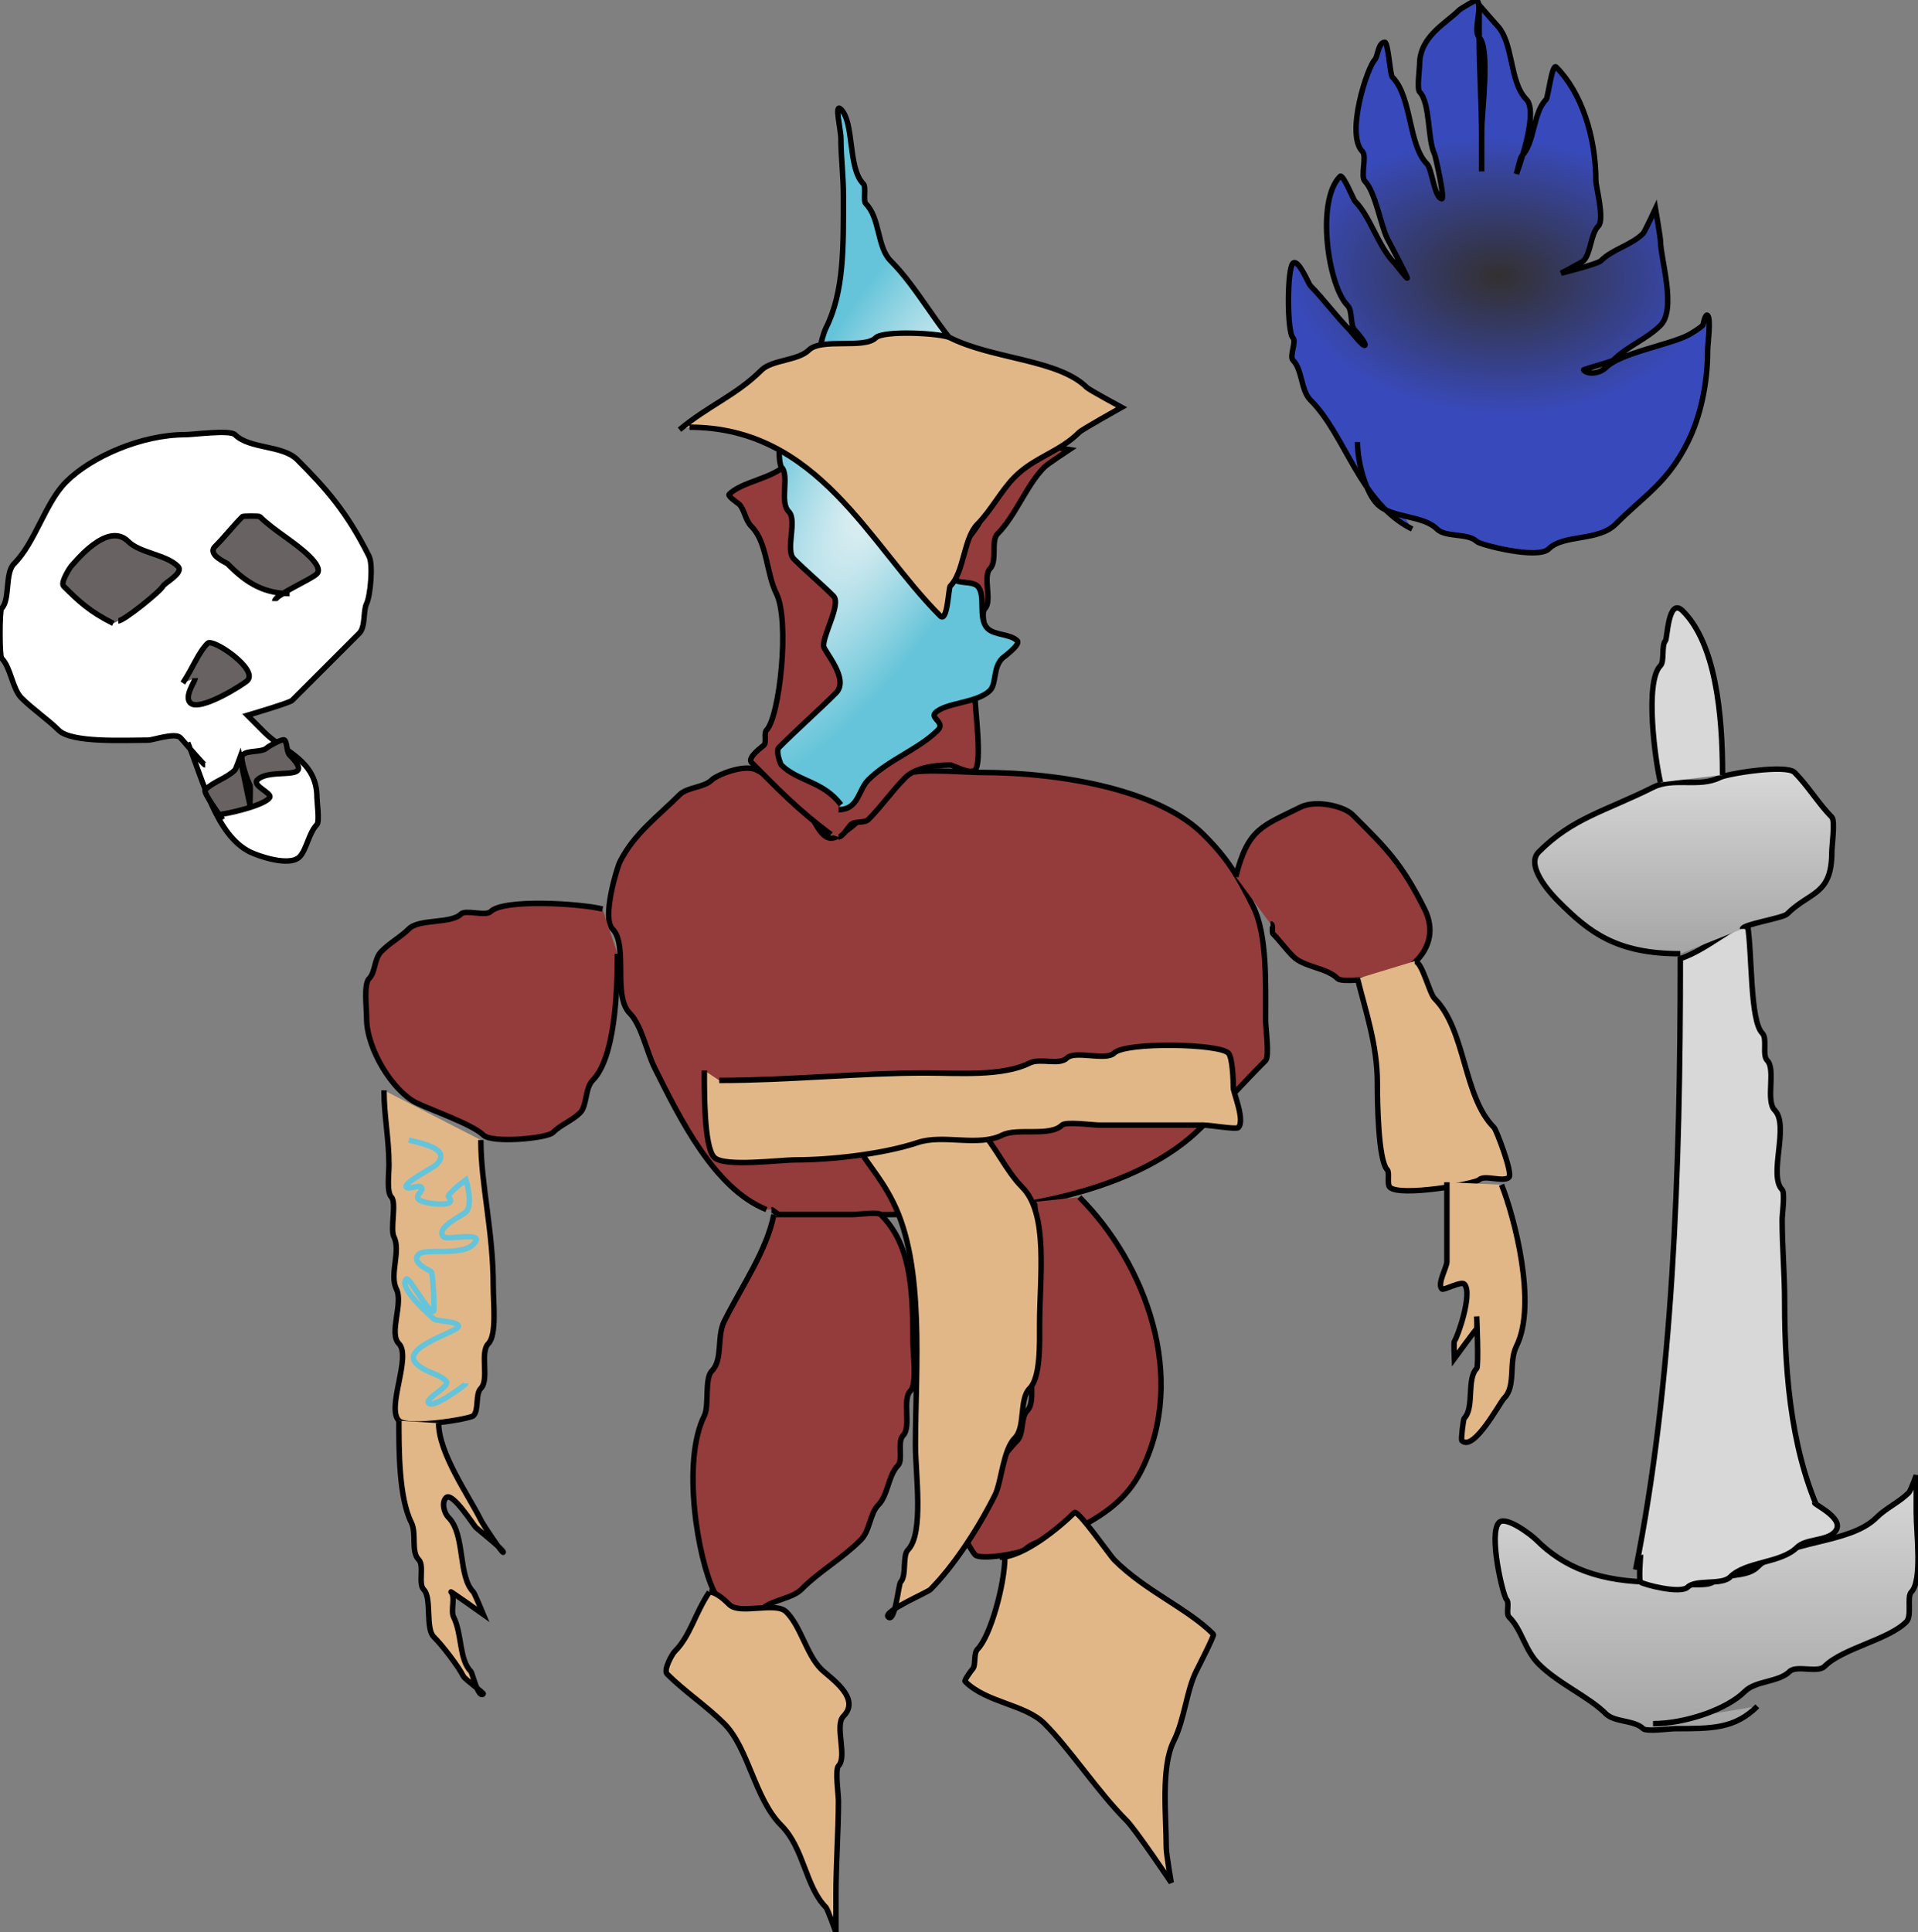 <?xml version="1.0" encoding="utf-8"?>
<svg viewBox="8.36 29.113 351.377 353.963" xmlns="http://www.w3.org/2000/svg">
  <rect x="8.36" y="29.113" width="351.377" height="353.963" fill="#808080" stroke="none"/>
  <defs>
    <radialGradient gradientUnits="userSpaceOnUse" cx="172.827" cy="113.179" r="21.991" id="gradient-9" gradientTransform="matrix(1.517, -2.71, 0.873, 0.488, -188.145, 526.286)">
      <stop offset="0" style="stop-color: rgb(248, 248, 248);"/>
      <stop offset="1" style="stop-color: rgb(101, 196, 217);"/>
    </radialGradient>
    <radialGradient gradientUnits="userSpaceOnUse" cx="315.701" cy="131.153" r="38.544" id="gradient-1" gradientTransform="matrix(-0.027, 0.661, -0.999, -0.041, 422.486, -123.601)">
      <stop offset="0" style="stop-color: rgb(51, 48, 48);"/>
      <stop offset="1" style="stop-color: rgb(56, 74, 187);"/>
    </radialGradient>
    <linearGradient gradientUnits="userSpaceOnUse" x1="321.001" y1="299.363" x2="321.001" y2="346.035" id="gradient-2">
      <stop offset="0" style="stop-color: rgba(216, 216, 216, 1)"/>
      <stop offset="1" style="stop-color: rgba(165, 165, 165, 1)"/>
    </linearGradient>
    <linearGradient gradientUnits="userSpaceOnUse" x1="316.881" y1="170.003" x2="316.881" y2="203.822" id="gradient-0">
      <stop offset="0" style="stop-color: rgba(216, 216, 216, 1)"/>
      <stop offset="1" style="stop-color: rgba(165, 165, 165, 1)"/>
    </linearGradient>
  </defs>
  <path d="M 148.772 250.682 C 139.19 246.85 132.878 233.908 128.298 224.75 C 126.82 221.794 125.879 216.87 123.749 214.741 C 120.516 211.508 123.529 202.237 120.564 199.272 C 118.59 197.298 121.376 188.095 121.929 186.988 C 124.511 181.824 128.851 178.701 132.848 174.704 C 134.289 173.264 137.322 173.415 138.763 171.975 C 139.613 171.124 144.64 168.999 146.952 170.155 C 151.124 172.241 153.992 175.83 156.961 178.799 C 157.754 179.592 159.099 183.644 161.51 182.439 C 166.272 180.058 169.433 174.971 172.884 171.52 C 174.838 169.566 184.457 170.61 187.898 170.61 C 203.444 170.61 220.846 173.985 228.844 181.984 C 233.239 186.378 235.087 189.465 237.944 195.177 C 240.522 200.334 240.218 209.154 240.218 216.106 C 240.218 217.266 240.957 222.647 240.218 223.385 C 236.045 227.559 232.815 231.243 228.389 235.669 C 216.825 247.233 194.392 251.592 172.429 251.592 C 166.847 251.592 162.608 252.047 156.961 252.047 C 156.091 252.047 152.055 252.601 151.501 252.047 C 151.301 251.847 149.863 250.682 149.682 250.682" style="stroke: rgb(0, 0, 0); fill: rgb(148, 59, 59);"/>
  <path d="M 206.096 248.408 C 218.279 260.59 225.975 281.443 217.47 298.453 C 214.821 303.752 210.582 306.674 205.187 309.372 C 202.322 310.805 198.015 311.084 196.087 313.012 C 195.487 313.612 188.038 314.972 186.988 313.922 C 186.59 313.524 183.106 308.25 184.713 306.642 C 188.656 302.699 190.78 296.937 194.722 292.994 C 195.936 291.78 195.329 288.747 196.542 287.534 C 198.681 285.395 195.769 277.389 197.907 275.25 C 198.636 274.521 197.427 271.66 197.907 270.701 C 199.02 268.476 199.382 255.797 197.907 254.322 C 197.209 253.624 198.708 249.318 197.452 249.318" style="stroke: rgb(0, 0, 0); fill: rgb(148, 59, 59);"/>
  <path d="M 164.24 237.034 C 166.616 241.784 169.369 244.106 171.975 249.318 C 177.859 261.087 176.069 279.896 176.069 293.904 C 176.069 298.955 177.658 310.058 174.704 313.012 C 173.632 314.084 174.495 317.77 173.339 318.926 C 172.979 319.286 172.328 326.559 171.065 325.296 C 170.076 324.307 178.268 320.822 178.799 320.291 C 182.882 316.208 187.417 309.424 190.628 303.003 C 191.844 300.57 192.108 294.698 194.268 292.539 C 196.275 290.531 195.017 285.42 196.997 283.439 C 199.006 281.431 198.817 275.182 198.817 271.611 C 198.817 263.184 200.498 251.454 195.632 246.588 C 192.66 243.616 190.588 238.814 187.898 236.124 C 187.53 235.755 187.112 233.849 186.533 233.849" style="stroke: rgb(0, 0, 0); fill: rgb(226, 183, 136);"/>
  <path d="M 137.398 225.205 C 137.398 228.429 137.275 239.186 139.217 241.128 C 141.034 242.945 151.107 241.583 154.231 241.583 C 160.388 241.583 170.046 240.558 176.524 238.399 C 181.183 236.845 187.586 239.237 191.993 237.034 C 194.73 235.665 200.737 237.389 202.912 235.214 C 203.604 234.522 208.648 235.214 209.736 235.214 C 216.106 235.214 222.475 235.214 228.844 235.214 C 230.076 235.214 234.84 236.043 235.214 235.669 C 236.512 234.37 234.304 229.281 234.304 228.389 C 234.304 227.139 234.166 222.792 233.394 222.02 C 231.64 220.266 214.519 219.967 212.466 222.02 C 210.981 223.505 205.278 221.474 203.822 222.93 C 202.424 224.328 198.942 222.867 196.997 223.84 C 192.003 226.337 183.833 225.66 177.889 225.66 C 165.869 225.66 152.663 227.025 140.127 227.025" style="stroke: rgb(0, 0, 0); fill: rgb(226, 183, 136);"/>
  <path d="M 118.744 195.632 C 114.627 194.603 100.599 193.759 98.271 196.087 C 97.351 197.008 93.654 195.7 92.812 196.542 C 90.969 198.385 85.171 197.359 83.258 199.272 C 81.82 200.709 79.847 201.772 78.253 203.367 C 76.825 204.795 77.199 207.151 75.978 208.371 C 74.957 209.393 75.523 213.786 75.523 215.651 C 75.523 221.255 80.293 228.955 84.622 231.119 C 87.184 232.4 94.953 235.081 96.906 237.034 C 98.473 238.6 108.59 237.634 109.645 236.579 C 111.086 235.138 113.209 234.38 114.65 232.939 C 115.907 231.682 115.542 228.407 116.924 227.025 C 120.954 222.995 121.474 211.135 121.474 203.822" style="stroke: rgb(0, 0, 0); fill: rgb(148, 59, 59);"/>
  <path d="M 78.708 228.844 C 78.708 233.516 79.618 237.645 79.618 242.493 C 79.618 244.194 79.17 247.504 80.073 248.408 C 81.039 249.374 79.817 254.266 80.528 255.687 C 81.837 258.305 79.648 262.572 80.983 265.241 C 82.286 267.848 79.535 273.348 81.438 275.25 C 83.788 277.601 79.087 287.003 81.438 289.354 C 83.004 290.921 94.48 289.051 95.086 288.444 C 96.148 287.382 95.39 284.501 96.451 283.439 C 98.044 281.847 96.224 276.843 97.816 275.25 C 99.403 273.663 98.726 267.755 98.726 264.786 C 98.726 254.521 96.451 246.167 96.451 237.944" style="stroke: rgb(0, 0, 0); fill: rgb(226, 183, 136);"/>
  <path d="M 81.438 289.354 C 81.438 294.692 81.423 303.428 83.712 308.007 C 84.732 310.047 83.588 313.342 85.077 314.832 C 86.139 315.893 84.926 319.23 85.987 320.291 C 87.497 321.801 86.267 327.395 87.807 328.935 C 89.368 330.497 92.291 334.264 93.267 336.215 C 93.49 336.661 97.026 339.28 96.906 339.399 C 95.959 340.347 94.897 335.57 94.631 335.305 C 92.437 333.111 93.047 328.495 91.447 325.296 C 90.887 324.176 91.83 321.585 90.992 320.746 C 90.615 320.369 96.906 324.841 96.906 324.841 C 96.906 324.841 95.294 320.954 95.086 320.746 C 92.214 317.874 93.628 310.189 90.537 307.097 C 89.672 306.233 89.217 304.322 90.082 303.458 C 91.217 302.322 95.086 308.462 95.541 308.917 C 95.888 309.263 100.844 313.169 100.546 313.467 C 100.379 313.634 96.994 308.637 96.451 307.552 C 94.197 303.044 88.717 295.317 88.717 289.809" style="stroke: rgb(0, 0, 0); fill: rgb(226, 183, 136);"/>
  <path d="M 234.759 189.718 C 236.982 180.825 239.604 180.471 246.588 176.979 C 249.449 175.548 254.615 176.817 256.142 178.344 C 262.185 184.386 265.071 187.103 269.336 195.632 C 273.028 203.017 265.415 208.371 260.692 208.371 C 259.531 208.371 254.151 209.11 253.412 208.371 C 251.365 206.324 247.27 206.324 245.223 204.277 C 243.934 202.988 242.872 201.471 241.583 200.182 C 241.255 199.854 241.752 198.362 241.128 198.362" style="stroke: rgb(0, 0, 0); fill: rgb(148, 59, 59);"/>
  <path d="M 257.052 208.371 C 258.538 214.318 260.692 220.538 260.692 227.48 C 260.692 230.654 260.82 241.711 262.511 243.403 C 262.977 243.869 262.415 246.036 262.966 246.588 C 264.767 248.388 278.598 245.969 279.345 245.223 C 280.331 244.237 283.819 245.754 284.804 244.768 C 285.538 244.034 282.467 236.061 282.075 235.669 C 276.362 229.956 276.948 217.803 271.156 212.011 C 270.206 211.062 268.884 205.187 267.516 205.187" style="stroke: rgb(0, 0, 0); fill: rgb(226, 183, 136);"/>
  <path d="M 283.439 246.133 C 285.754 251.919 290.026 267.993 286.169 275.705 C 284.67 278.703 286.166 282.988 283.894 285.259 C 283.139 286.015 278.329 295.163 276.16 292.994 C 275.996 292.829 276.426 289.088 276.615 288.899 C 278.511 287.003 276.994 281.695 278.89 279.8 C 279.288 279.402 278.89 270.246 278.89 270.246 C 278.89 270.246 278.982 272.428 278.89 272.52 C 278.492 272.919 274.795 277.98 274.795 277.98 C 274.795 277.98 274.664 274.927 274.795 274.795 C 275.307 274.283 278.251 265.967 276.615 264.331 C 276.032 263.748 272.816 265.537 272.52 265.241 C 271.597 264.317 273.43 261.273 273.43 260.237 C 273.43 255.83 273.43 249.69 273.43 245.678" style="stroke: rgb(0, 0, 0); fill: rgb(226, 183, 136);"/>
  <path d="M 160.601 181.984 C 154.128 177.129 150.763 173.511 146.042 168.79 C 145.16 167.908 148.089 165.832 148.317 165.605 C 148.847 165.074 148.241 163.406 148.772 162.875 C 151.194 160.453 153.081 142.831 150.591 137.853 C 148.744 134.158 148.904 128.431 146.042 125.569 C 144.855 124.381 144.778 122.485 143.767 121.474 C 143.616 121.323 141.605 119.997 141.947 119.654 C 144.264 117.337 149.791 116.815 152.411 114.195 C 157.685 108.921 160.864 101.192 166.515 95.541 C 168.895 93.161 169.341 89.076 171.52 86.897 C 171.89 86.526 172.884 82.348 172.884 82.348 C 172.884 82.348 174.515 88.528 174.704 88.717 C 178.549 92.562 180.113 98.221 184.713 102.821 C 188.08 106.187 194.478 107.126 197.452 110.1 C 197.748 110.396 204.277 111.465 204.277 111.465 C 204.277 111.465 200.245 114.131 199.727 114.65 C 196.385 117.992 194.454 123.563 191.083 126.934 C 189.862 128.155 191.104 131.916 189.718 133.303 C 188.353 134.668 190.173 139.217 188.808 140.582 C 187.898 141.492 189.263 144.677 188.353 145.587 C 187.206 146.734 186.988 155.317 186.988 156.961 C 186.988 159.064 188.327 168.816 186.988 170.155 C 186.069 171.074 183.009 169.245 182.439 169.245 C 179.203 169.245 175.899 169.87 174.249 171.52 C 171.823 173.946 169.851 176.827 167.425 179.254 C 166.743 179.936 164.923 179.481 164.24 180.164 C 163.769 180.635 162.718 182.439 161.965 182.439" style="stroke: rgb(0, 0, 0); fill: rgb(148, 59, 59);"/>
  <path d="M 162.42 176.524 C 159.155 172.17 154.524 172.268 151.501 169.245 C 151.35 169.094 150.429 166.677 151.046 166.06 C 154.522 162.585 158.342 159.219 161.51 156.051 C 164.082 153.48 159.236 148.363 159.236 147.407 C 159.236 145.171 162.468 139.72 161.056 138.308 C 158.705 135.957 156.127 133.834 153.776 131.483 C 152.184 129.891 154.459 124.431 152.866 122.839 C 151.078 121.051 153.088 116.236 151.501 114.65 C 151.213 114.362 150.8 111.256 151.501 110.555 C 154.679 107.377 153.677 100.19 156.961 96.906 C 158.24 95.627 158.699 91.155 159.691 89.172 C 163.035 82.484 162.875 74.197 162.875 65.059 C 162.875 61.238 162.42 57.931 162.42 54.595 C 162.42 52.775 161.134 47.849 162.42 49.136 C 164.924 51.639 163.638 59.907 166.515 62.784 C 167.087 63.356 166.436 65.89 166.97 66.424 C 169.629 69.083 168.995 74.364 171.52 76.888 C 176.448 81.816 180.144 89.152 184.713 93.722 C 185.85 94.858 182.192 95.788 181.984 95.996 C 179.732 98.248 176.3 100.77 174.249 102.821 C 174.118 102.952 174.118 105.874 174.249 106.005 C 175.884 107.64 178.153 110.819 179.709 112.375 C 179.936 112.602 182.794 114.749 182.439 115.105 C 181.686 115.857 171.462 119.142 174.249 121.929 C 176.854 124.534 185.489 120.429 187.898 122.839 C 190.03 124.97 179.774 132.004 182.894 135.123 C 183.879 136.109 186.457 135.502 187.443 136.488 C 189.057 138.101 187.436 142.395 189.263 144.222 C 190.562 145.521 193.423 145.197 194.722 146.497 C 195.413 147.187 192.138 149.536 191.993 149.682 C 190.225 151.449 190.956 154.358 189.718 155.596 C 187.376 157.938 181.624 157.775 179.709 159.691 C 178.726 160.673 181.592 161.447 180.164 162.875 C 176.676 166.363 171.115 168.285 167.425 171.975 C 165.565 173.835 165.662 177.434 161.965 177.434" style="stroke: rgb(0, 0, 0); fill: url(#gradient-9);"/>
  <path d="M 132.848 107.825 C 138.201 103.364 143.248 101.52 147.862 96.906 C 149.728 95.04 154.611 95.162 156.506 93.267 C 158.812 90.96 166.702 93.08 168.79 90.992 C 170.179 89.603 180.695 90.12 182.439 90.992 C 190.299 94.922 202.319 94.948 207.461 100.091 C 207.878 100.508 213.831 103.731 213.831 103.731 C 213.831 103.731 206.608 107.768 206.096 108.28 C 202.431 111.946 197.915 112.822 194.268 116.47 C 191.795 118.942 189.874 122.683 187.443 125.114 C 184.849 127.707 185.032 133.894 182.439 136.488 C 182.135 136.791 181.934 143.263 180.619 141.947 C 167.56 128.889 158.322 107.37 134.668 107.37" style="stroke: rgb(0, 0, 0); fill: rgb(226, 183, 136);"/>
  <path d="M 83.258 237.944 C 86.643 238.79 90.987 239.769 88.262 242.493 C 87.793 242.962 82.094 245.88 82.803 246.588 C 83.258 247.043 85.077 246.133 85.532 246.588 C 86.174 247.229 84.246 248.032 85.077 248.863 C 85.843 249.628 92.57 250.441 90.537 248.408 C 90.068 247.939 93.722 245.223 93.722 245.223 C 93.722 245.223 95.116 249.743 93.722 251.137 C 93.108 251.751 87.985 254.045 89.627 255.687 C 90.307 256.367 97.652 254.486 95.086 257.052 C 92.862 259.276 86.232 257.717 85.077 258.872 C 83.517 260.432 87.125 261.829 87.352 262.056 C 87.733 262.438 87.964 269.336 87.807 269.336 C 86.6 269.336 83.326 262.898 82.803 263.421 C 81.208 265.016 87.278 270.171 87.807 270.701 C 88.257 271.151 92.357 271.125 92.357 272.066 C 92.357 273.071 81.632 275.9 84.622 278.89 C 86.301 280.568 88.689 280.681 90.082 282.075 C 91.079 283.072 86.004 285.276 86.897 286.169 C 87.86 287.132 93.722 282.737 93.722 282.53" style="fill: rgba(216, 216, 216, 0); stroke: rgb(101, 196, 217);"/>
  <path d="M 150.136 251.592 C 148.804 258.255 144.305 264.619 141.037 271.156 C 139.636 273.958 140.834 278.184 138.763 280.255 C 137.393 281.624 138.306 286.627 137.398 288.444 C 133.166 296.907 136.219 314.749 139.217 320.746 C 140.181 322.673 144.403 327.39 147.862 323.931 C 149.564 322.229 153.467 321.965 155.141 320.291 C 158.713 316.719 162.483 314.769 166.06 311.192 C 167.744 309.508 167.724 306.343 169.245 304.823 C 171.065 303.003 171.065 299.363 172.884 297.543 C 173.846 296.582 172.693 293.185 173.794 292.084 C 175.387 290.491 173.567 285.487 175.159 283.894 C 176.386 282.668 175.614 277.004 175.614 274.795 C 175.614 264.304 174.973 256.865 169.7 251.592 C 169.192 251.085 165.492 251.592 164.695 251.592 C 159.994 251.592 155.293 251.592 150.591 251.592" style="stroke: rgb(0, 0, 0); fill: rgb(148, 59, 59);"/>
  <path d="M 138.308 320.746 C 135.579 324.839 134.848 328.756 131.938 331.665 C 131.542 332.061 129.83 335.016 130.573 335.76 C 133.834 339.02 137.777 341.598 141.037 344.859 C 145.513 349.335 146.594 358.605 151.501 363.512 C 155.666 367.676 155.915 374.75 159.691 378.526 C 159.956 378.791 161.51 383.076 161.51 383.076 C 161.51 383.076 161.51 376.82 161.51 376.251 C 161.51 370.527 161.965 364.382 161.965 358.963 C 161.965 357.948 161.319 353.239 161.965 352.593 C 163.634 350.925 161.207 345.162 162.875 343.494 C 166.217 340.153 160.36 336.429 158.781 334.85 C 156.115 332.184 155.086 327.06 152.411 324.386 C 150.44 322.414 143.919 324.992 141.947 323.021 C 141.217 322.291 139.598 320.746 138.308 320.746" style="stroke: rgb(0, 0, 0); fill: rgb(226, 183, 136);"/>
  <path d="M 192.448 314.377 C 192.448 319.148 189.846 328.807 187.443 331.21 C 186.658 331.995 187.185 334.198 186.533 334.85 C 186.382 335.001 184.95 336.906 185.168 337.125 C 189.111 341.067 196.158 341.29 199.727 344.859 C 204.387 349.519 209.454 357.316 214.741 362.602 C 216.437 364.299 222.93 373.976 222.93 373.976 C 222.93 373.976 222.02 368.704 222.02 367.607 C 222.02 361.807 220.997 352.819 223.385 348.044 C 225.379 344.056 225.727 338.809 227.48 335.305 C 227.964 334.335 230.855 328.671 230.664 328.48 C 225.865 323.681 218.271 320.637 212.466 314.832 C 211.802 314.168 205.797 305.577 205.187 306.187 C 202.635 308.739 195.916 314.377 191.538 314.377" style="stroke: rgb(0, 0, 0); fill: rgb(226, 183, 136);"/>
  <path d="M 42.766 165.15 C 45.669 172.408 47.999 182.098 54.14 185.168 C 55.561 185.879 61.37 187.948 63.239 186.078 C 64.525 184.793 64.942 181.646 66.424 180.164 C 66.931 179.656 66.424 175.956 66.424 175.159 C 66.424 168.356 60.285 166.746 56.87 163.33 C 56.605 163.065 53.685 160.146 53.685 160.146 C 53.685 160.146 61.419 157.871 61.874 157.416 C 65.322 153.968 70.214 149.076 74.158 145.132 C 75.375 143.916 74.845 141.029 75.523 139.672 C 76.194 138.331 76.755 132.581 75.978 131.028 C 71.915 122.902 68.083 118.584 62.784 113.285 C 60.13 110.631 54.064 111.389 51.41 108.735 C 50.487 107.812 43.762 108.735 42.311 108.735 C 34.277 108.735 25.086 112.766 20.473 117.379 C 16.627 121.226 14.838 128.474 10.919 132.393 C 9.207 134.105 10.256 138.971 8.644 140.582 C 8.265 140.961 8.265 149.302 8.644 149.682 C 10.346 151.383 10.61 155.287 12.284 156.961 C 14.331 159.008 17.196 160.963 19.108 162.875 C 21.469 165.236 31.215 164.695 35.487 164.695 C 36.43 164.695 40.422 163.261 41.401 164.24 C 41.913 164.752 45.647 169.245 45.951 169.245" style="stroke: rgb(0, 0, 0); fill: rgb(255, 255, 255);"/>
  <path d="M 29.117 143.312 C 24.776 141.141 22.722 139.191 20.018 136.488 C 19.364 135.833 21.254 132.977 21.383 132.848 C 22.009 132.222 28.036 124.487 31.847 128.298 C 33.974 130.425 38.775 130.677 40.946 132.848 C 42.149 134.051 38.528 135.864 38.217 136.488 C 37.732 137.456 31.031 142.857 30.027 142.857" style="stroke: rgb(0, 0, 0); fill: rgb(104, 98, 98);"/>
  <path d="M 61.419 137.853 C 55.912 137.853 52.674 135.022 50.045 132.393 C 49.818 132.166 46.241 130.738 47.771 129.208 C 49.515 127.464 51.031 125.493 52.775 123.749 C 52.907 123.617 55.828 123.617 55.96 123.749 C 58.508 126.297 62.494 128.463 65.059 131.028 C 65.248 131.217 67.395 133.242 66.424 134.213 C 65.333 135.304 58.69 138.093 58.69 139.217" style="stroke: rgb(0, 0, 0); fill: rgb(104, 98, 98);"/>
  <path d="M 49.136 179.254 C 48.644 178.435 45.493 174.252 45.951 173.794 C 47.467 172.278 49.894 171.671 51.41 170.155 C 51.542 170.023 52.32 167.88 52.32 167.88 C 52.32 167.88 54.14 176.524 54.14 176.524 C 54.14 176.524 54.291 173.035 54.14 172.884 C 53.856 172.6 52.218 167.982 52.775 167.425 C 53.761 166.439 56.339 167.046 57.325 166.06 C 57.514 165.871 60.141 164.327 60.51 164.695 C 60.975 165.161 60.868 166.873 61.419 167.425 C 66.62 172.626 57.967 169.513 55.505 171.975 C 54.463 173.017 58.18 174.359 57.78 175.159 C 57.031 176.656 49.481 178.344 48.226 178.344" style="stroke: rgb(0, 0, 0); fill: rgb(104, 98, 98);"/>
  <path d="M 41.856 154.231 C 43.757 151.38 44.664 148.693 46.406 146.952 C 47.361 145.997 55.737 151.724 53.685 153.776 C 53.026 154.435 44.936 159.586 43.221 157.871 C 42.032 156.681 44.131 153.894 44.131 153.321" style="stroke: rgb(0, 0, 0); fill: rgb(104, 98, 98);"/>
  <path d="M 267.061 126.024 C 257.369 121.178 254.969 108.927 248.408 102.366 C 246.664 100.622 246.967 96.83 245.223 95.086 C 244.54 94.404 245.905 91.674 245.223 90.992 C 244.13 89.899 244.123 78.443 245.223 77.343 C 246.187 76.379 248.104 81.134 248.408 81.438 C 250.697 83.727 253.264 87.204 255.687 89.627 C 255.914 89.854 258.08 92.693 258.417 92.357 C 258.723 92.051 256.868 89.898 256.597 89.627 C 255.611 88.641 256.218 86.063 255.232 85.077 C 251.684 81.529 249.374 65.912 253.867 61.419 C 254.393 60.893 256.294 65.666 256.597 65.969 C 259.446 68.818 260.854 74.32 263.876 77.343 C 264.043 77.51 266.06 80.164 266.151 80.073 C 266.304 79.92 263.155 74.081 262.511 72.793 C 261.302 70.375 260.332 64.245 258.417 62.329 C 257.551 61.463 258.801 57.71 257.962 56.87 C 254.83 53.738 258.838 41.435 260.237 40.036 C 260.773 39.5 260.841 36.852 262.056 36.852 C 262.68 36.852 263.021 42.82 263.421 43.221 C 267.057 46.857 266.31 55.664 269.791 59.145 C 270.699 60.052 271.172 65.514 272.52 65.514 C 273.074 65.514 271.367 57.748 271.156 57.325 C 269.869 54.751 270.408 47.933 268.426 45.951 C 267.918 45.444 268.426 41.744 268.426 40.946 C 268.426 35.782 273.198 33.444 275.705 30.937 C 275.913 30.729 278.787 29.015 278.89 29.117 C 280.103 30.331 278.132 34.729 279.345 35.942 C 281.402 37.999 279.8 49.716 279.8 53.23 C 279.8 53.837 279.8 60.51 279.8 60.51 C 279.8 60.51 279.8 54.671 279.8 54.14 C 279.8 47.921 279.345 41.974 279.345 35.942 C 279.345 35.449 279.345 30.027 279.345 30.027 C 279.345 30.027 282.245 33.383 282.53 33.667 C 285.714 36.852 284.804 44.131 287.989 47.316 C 290.393 49.72 286.169 60.965 286.169 60.965 C 286.169 60.965 286.909 57.95 287.079 57.78 C 289.581 55.278 289.126 49.818 291.629 47.316 C 291.951 46.994 292.694 40.646 293.449 41.401 C 298.041 45.994 300.728 54.075 300.728 62.329 C 300.728 63.209 302.355 69.346 301.183 70.519 C 299.738 71.964 299.838 75.503 298.453 76.888 C 298.188 77.153 294.359 79.163 294.359 79.163 C 294.359 79.163 301.033 77.493 301.638 76.888 C 303.761 74.765 307.249 74.007 309.372 71.884 C 309.656 71.599 311.647 67.334 311.647 67.334 C 311.647 67.334 312.557 72.673 312.557 73.248 C 312.557 76.42 315.558 85.716 312.557 88.717 C 310.055 91.219 306.415 92.584 303.913 95.086 C 303.609 95.39 298.321 96.774 298.453 96.906 C 299.424 97.877 301.577 97.422 302.548 96.451 C 305.219 93.78 313.95 92.343 317.561 90.537 C 318.303 90.166 319.839 89.169 320.291 88.717 C 320.403 88.605 320.75 86.446 321.201 86.897 C 321.847 87.543 321.201 92.251 321.201 93.267 C 321.201 99.442 319.847 105.529 317.561 110.1 C 313.825 117.573 309.688 119.794 304.368 125.114 C 301.167 128.314 294.783 126.964 292.084 129.663 C 290.101 131.646 279.497 128.905 278.89 128.298 C 277.298 126.706 273.203 127.616 271.611 126.024 C 269.032 123.446 263.27 124.052 260.692 121.474 C 258.564 119.347 257.052 113.802 257.052 110.1" style="stroke: rgb(0, 0, 0); fill: url(#gradient-1);"/>
  <path d="M 330.3 341.674 C 326.17 345.804 321.923 345.769 315.287 345.769 C 314.344 345.769 309.972 346.369 309.372 345.769 C 307.78 344.177 304.14 344.631 302.548 343.039 C 299.418 339.91 293.847 337.523 290.264 333.94 C 287.663 331.339 287.188 327.679 284.804 325.296 C 284.198 324.689 284.956 322.718 284.349 322.111 C 283.705 321.467 280.992 310 282.985 308.007 C 284.251 306.74 288.862 310.245 289.809 311.192 C 294.842 316.226 301.382 318.926 311.647 318.926 C 313.315 318.926 321.049 319.988 322.111 318.926 C 323.813 317.224 328.262 318.235 330.3 316.197 C 335.354 311.143 347.128 312.108 352.138 307.097 C 353.882 305.353 356.309 304.292 358.053 302.548 C 358.39 302.21 359.418 299.363 359.418 299.363 C 359.418 299.363 359.418 305.619 359.418 306.187 C 359.418 309.959 360.567 318.687 358.508 320.746 C 357.649 321.605 358.694 325.109 357.598 326.206 C 354.262 329.541 345.985 330.994 342.584 334.395 C 341.371 335.608 337.428 334.092 336.215 335.305 C 334.243 337.276 329.997 336.973 328.025 338.944 C 324.629 342.341 316.915 344.859 311.192 344.859" style="stroke: rgb(0, 0, 0); fill: url(#gradient-2);"/>
  <path d="M 308.007 316.652 C 314.869 282.34 316.197 243.682 316.197 204.732 C 321.399 202.912 326.033 198.362 328.48 198.362 C 329.39 203.584 328.911 216.081 331.21 218.38 C 332.196 219.366 331.134 222.399 332.12 223.385 C 333.732 224.996 331.773 230.772 333.485 232.484 C 336.237 235.236 332.263 244.456 334.85 247.043 C 335.403 247.596 334.85 251.632 334.85 252.502 C 334.85 257.699 335.305 262.319 335.305 267.516 C 335.305 282.073 336.759 296.357 342.584 308.007" style="stroke: rgb(0, 0, 0); fill: rgb(216, 216, 216);"/>
  <path d="M 316.197 203.822 C 304.449 203.822 299.528 199.892 293.904 194.268 C 293.373 193.737 287.496 187.936 290.264 185.168 C 296.522 178.91 302.354 177.758 311.192 173.339 C 315.019 171.426 319.599 173.458 323.476 171.52 C 324.838 170.838 335.597 169.082 337.125 170.61 C 339.552 173.037 341.592 176.442 343.949 178.799 C 344.595 179.445 343.949 184.153 343.949 185.168 C 343.949 193.183 339.934 192.369 335.76 196.542 C 334.993 197.309 327.571 198.44 327.571 199.272" style="stroke: rgb(0, 0, 0); fill: url(#gradient-0);"/>
  <path d="M 312.557 172.429 C 311.613 168.653 309.595 154.008 312.557 151.046 C 313.33 150.273 312.694 147.27 313.467 146.497 C 313.827 146.137 313.951 138.337 316.652 141.037 C 322.588 146.973 323.931 159.634 323.931 171.065" style="stroke: rgb(0, 0, 0); fill: rgb(216, 216, 216);"/>
  <path d="M 308.917 313.922 C 308.917 314.238 308.531 318.54 308.917 318.926 C 309.315 319.324 316.223 321.175 317.561 319.836 C 319.006 318.392 323.803 319.509 325.296 318.016 C 328.253 315.059 334.622 315.514 337.58 312.557 C 339.172 310.965 342.812 311.419 344.404 309.827 C 346.791 307.44 340.764 304.786 340.764 304.368" style="stroke: rgb(0, 0, 0); fill: rgb(216, 216, 216);"/>
</svg>
